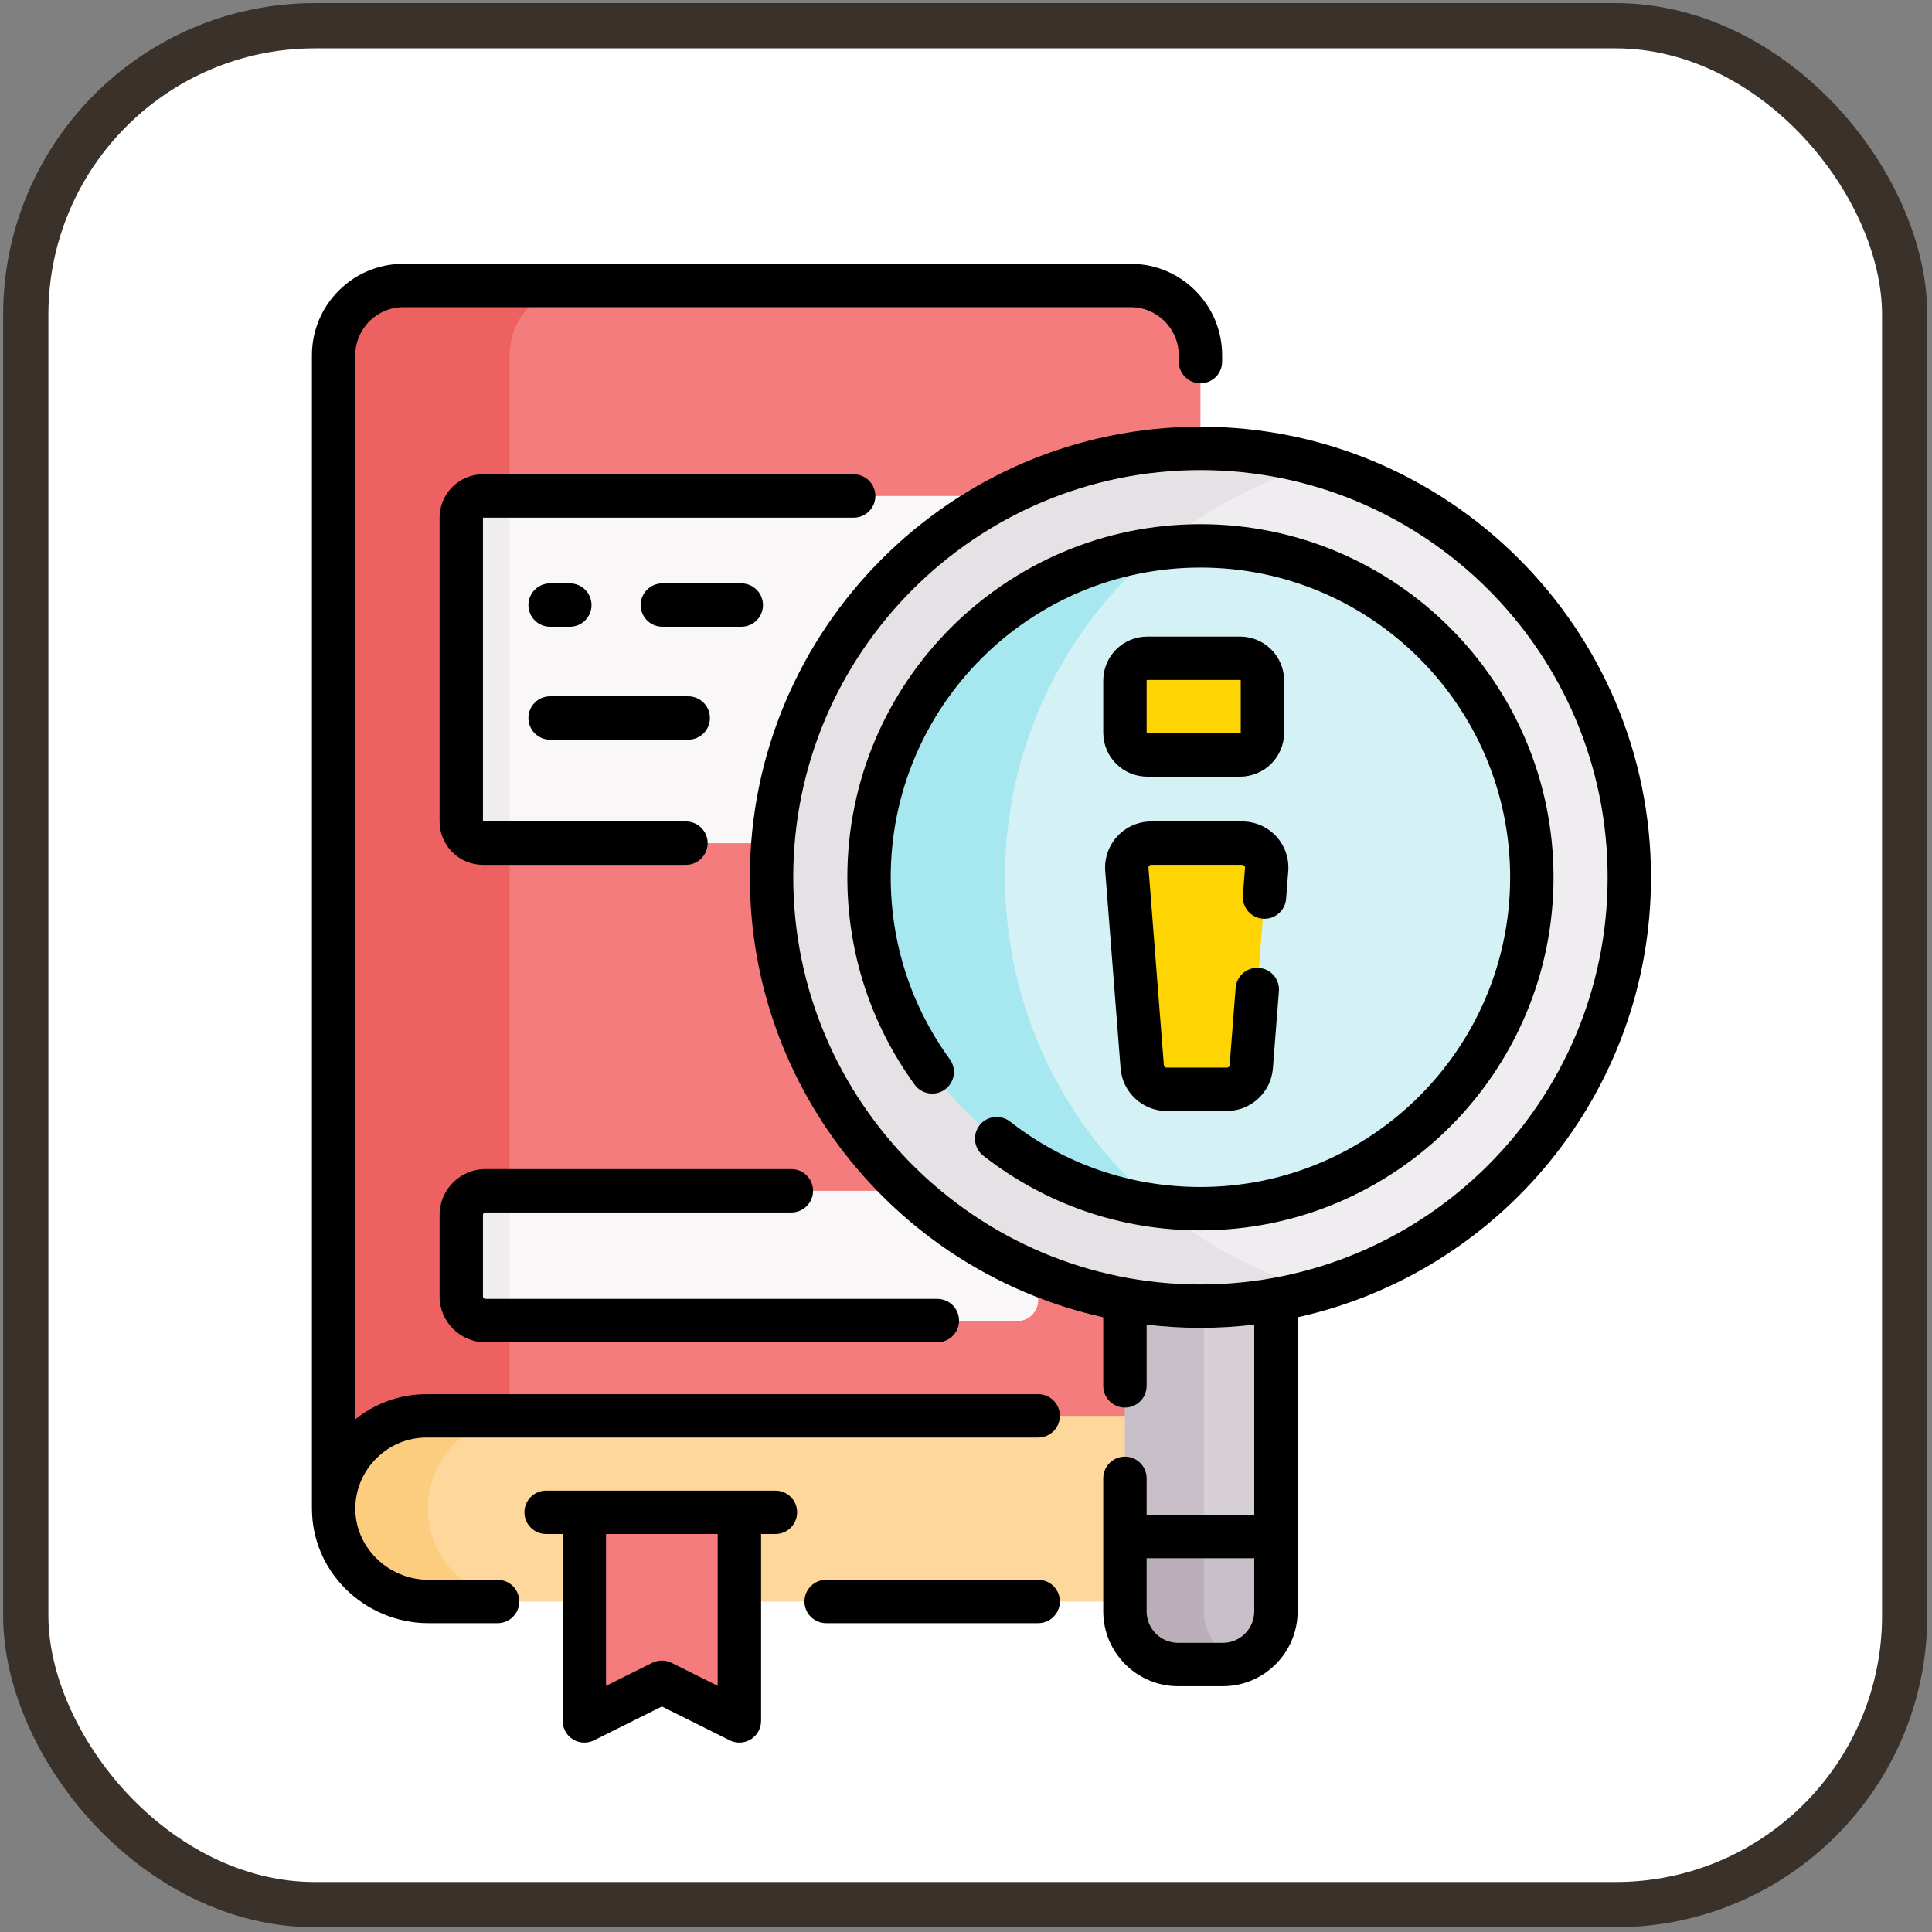 <?xml version="1.0" encoding="UTF-8" standalone="no"?>
<svg
   xmlns:dc="http://purl.org/dc/elements/1.1/"
   xmlns:cc="http://creativecommons.org/ns#"
   xmlns:rdf="http://www.w3.org/1999/02/22-rdf-syntax-ns#"
   xmlns:svg="http://www.w3.org/2000/svg"
   xmlns="http://www.w3.org/2000/svg"
   xmlns:sodipodi="http://sodipodi.sourceforge.net/DTD/sodipodi-0.dtd"
   xmlns:inkscape="http://www.inkscape.org/namespaces/inkscape"
   id="lean"
   enable-background="new 0 0 256 256"
   height="512"
   viewBox="0 0 256 256"
   width="512"
   version="1.1"
   sodipodi:docname="scrum-guide.svg"
   inkscape:version="0.92.4 (5da689c313, 2019-01-14)">
  <rect x="0" y="0" width="256" height="256" fill="#808080" stroke="none"/>
  <defs
     id="defs19" />
  <sodipodi:namedview
     pagecolor="#ffffff"
     bordercolor="#666666"
     borderopacity="1"
     objecttolerance="10"
     gridtolerance="10"
     guidetolerance="10"
     inkscape:pageopacity="0"
     inkscape:pageshadow="2"
     inkscape:window-width="1920"
     inkscape:window-height="986"
     id="namedview17"
     showgrid="false"
     inkscape:zoom="1.3037281"
     inkscape:cx="128.95314"
     inkscape:cy="261.57083"
     inkscape:window-x="-11"
     inkscape:window-y="-11"
     inkscape:window-maximized="1"
     inkscape:current-layer="g858" />
  <g
     id="g858"
     inkscape:transform-center-x="-122.79306"
     inkscape:transform-center-y="-126.94913"
     transform="matrix(0.985,0,0,0.985,0.449,3.779)">
    <rect
       ry="38.886"
       y="-0.375"
       x="3.01"
       height="252.756"
       width="252.756"
       id="rect831"
       style="fill:#ffffff;fill-rule:evenodd;stroke:#3a312a;stroke-width:6.085;stroke-miterlimit:4;stroke-dasharray:none;stroke-opacity:1;fill-opacity:1" />
    <g
       transform="matrix(0.389,0,0,0.389,32.109,31.653)"
       id="g81">
      <g
         id="g53">
        <g
           id="XMLID_1092_">
          <g
             id="g4">
            <path
               style="fill:#f47c7c"
               inkscape:connector-curvature="0"
               d="m 331.419,33.828 v 397.92 l -299.76,-1.26 v -136.58 -192.36 -69.94 c 0,-13.31 10.79,-24.11 24.11,-24.11 h 251.54 c 13.31,0 24.11,10.8 24.11,24.11 z"
               id="path2" />
          </g>
        </g>
        <path
           style="fill:#ee6161"
           inkscape:connector-curvature="0"
           d="m 92.515,430.488 v -136.58 -192.36 -69.94 c 0,-13.31 10.79,-24.11 24.11,-24.11 H 55.769 c -13.32,0 -24.11,10.8 -24.11,24.11 v 69.94 192.36 136.58 l 299.76,1.26 v -0.256 z"
           id="path7" />
        <path
           style="fill:#fdd79b"
           inkscape:connector-curvature="0"
           d="M 275.309,462.588 H 64.388 c -17.998,0 -33.069,-14.729 -32.725,-32.723 0.333,-17.438 14.573,-31.471 32.091,-31.471 h 211.555 53.774 v 64.194 z"
           id="path9" />
        <path
           style="fill:#fccd7f"
           inkscape:connector-curvature="0"
           d="m 64.251,429.865 c 0.333,-17.438 14.573,-31.471 32.091,-31.471 H 63.754 c -17.518,0 -31.758,14.033 -32.091,31.471 -0.344,17.994 14.728,32.723 32.725,32.723 h 32.588 c -17.998,0 -33.07,-14.729 -32.725,-32.723 z"
           id="path11" />
        <path
           style="fill:#f47c7c"
           inkscape:connector-curvature="0"
           d="m 168.059,501.932 -22.889,-11.415 -22.889,11.415 c -1.804,0.9 -3.924,-0.412 -3.924,-2.428 V 431.75 h 53.625 v 67.754 c 0.001,2.016 -2.12,3.327 -3.923,2.428 z"
           id="path13" />
        <path
           style="fill:#f9f7f8"
           inkscape:connector-curvature="0"
           d="M 240.44,365.443 H 84.151 c -4.611,0 -8.349,-3.738 -8.349,-8.349 V 328.91 c 0,-4.611 3.738,-8.349 8.349,-8.349 h 105.803 53.004 32.351 v 37.812 c 0,4.017 -3.27,7.266 -7.286,7.241 z"
           id="path15" />
        <path
           style="fill:#efedef"
           inkscape:connector-curvature="0"
           d="m 84.151,365.443 h 8.365 v -44.881 h -8.365 c -4.611,0 -8.349,3.738 -8.349,8.349 v 28.184 c 0,4.61 3.738,8.348 8.349,8.348 z"
           id="path17" />
        <g
           id="XMLID_1093_">
          <g
             id="g23">
            <g
               id="g21">
              <path
                 style="fill:#f9f7f8"
                 inkscape:connector-curvature="0"
                 d="m 275.309,80.288 v 120.06 h -121.81 -70.2 c -4.14,0 -7.5,-3.36 -7.5,-7.5 V 87.788 c 0,-4.15 3.36,-7.5 7.5,-7.5 h 128.2 z"
                 id="path19" />
            </g>
          </g>
        </g>
        <path
           style="fill:#efedef"
           inkscape:connector-curvature="0"
           d="m 83.299,200.348 h 9.216 v -98.8 -21.26 h -9.216 c -4.14,0 -7.5,3.35 -7.5,7.5 v 105.06 c 0,4.14 3.36,7.5 7.5,7.5 z"
           id="path26" />
        <path
           style="fill:#d7d0d6"
           inkscape:connector-curvature="0"
           d="m 357.529,451.765 v -93.597 -78.89 h -52.22 v 78.89 93.597 z"
           id="path28" />
        <path
           style="fill:#c9bfc8"
           inkscape:connector-curvature="0"
           d="m 332.61,279.278 h -27.301 v 78.89 93.597 h 27.301 v -93.597 z"
           id="path30" />
        <circle
           style="fill:#efedef"
           cx="331.417"
           cy="212.142"
           r="148.314"
           id="circle32" />
        <path
           style="fill:#e5e1e5"
           inkscape:connector-curvature="0"
           d="m 263.84,212.142 c 0,-67.918 45.653,-125.171 107.946,-142.751 -12.835,-3.623 -26.375,-5.563 -40.369,-5.563 -81.912,0 -148.314,66.402 -148.314,148.314 0,81.912 66.403,148.314 148.314,148.314 13.994,0 27.534,-1.94 40.369,-5.563 C 309.493,337.313 263.84,280.06 263.84,212.142 Z"
           id="path34" />
        <circle
           style="fill:#d4f2f6"
           cx="331.417"
           cy="212.142"
           r="114.605"
           id="circle36" />
        <path
           style="fill:#a6e7f0"
           inkscape:connector-curvature="0"
           d="m 316.914,98.447 c -56.447,7.129 -100.102,55.313 -100.102,113.695 0,58.382 43.655,106.567 100.102,113.695 -32.445,-27.206 -53.074,-68.041 -53.074,-113.695 0,-45.654 20.629,-86.489 53.074,-113.695 z"
           id="path38" />
        <g
           id="XMLID_1095_">
          <g
             id="g42">
            <path
               style="fill:#c9bfc8"
               inkscape:connector-curvature="0"
               d="m 357.529,440.128 v 25.87 c 0,10.16 -8.24,18.39 -18.39,18.39 h -15.44 c -10.16,0 -18.39,-8.23 -18.39,-18.39 v -25.87 z"
               id="path40" />
          </g>
        </g>
        <path
           style="fill:#baafb9"
           inkscape:connector-curvature="0"
           d="m 332.61,465.999 v -25.87 h -27.301 v 25.87 c 0,10.16 8.23,18.39 18.39,18.39 h 15.44 c 2.077,0 4.092,-0.351 5.954,-0.986 -7.243,-2.469 -12.483,-9.323 -12.483,-17.404 z"
           id="path45" />
        <g
           style="fill:#fed402"
           id="g51">
          <path
             inkscape:connector-curvature="0"
             d="m 340.573,285.465 h -20.867 c -4.409,0 -8.076,-3.392 -8.419,-7.788 l -5.319,-68.231 c -0.383,-4.908 3.496,-9.101 8.419,-9.101 h 31.505 c 4.922,0 8.802,4.193 8.419,9.101 l -5.319,68.231 c -0.342,4.396 -4.01,7.788 -8.419,7.788 z"
             id="path47" />
          <path
             inkscape:connector-curvature="0"
             d="m 345.157,169.845 h -32.149 c -4.252,0 -7.699,-3.447 -7.699,-7.699 v -18.033 c 0,-4.252 3.447,-7.699 7.699,-7.699 h 32.149 c 4.252,0 7.699,3.447 7.699,7.699 v 18.033 c 0.001,4.252 -3.446,7.699 -7.699,7.699 z"
             id="path49" />
        </g>
      </g>
      <g
         id="g79">
        <path
           inkscape:connector-curvature="0"
           d="m 275.309,455.088 h -73.327 c -4.142,0 -7.5,3.357 -7.5,7.5 0,4.143 3.358,7.5 7.5,7.5 h 73.327 c 4.143,0 7.5,-3.357 7.5,-7.5 0,-4.143 -3.357,-7.5 -7.5,-7.5 z"
           id="path55" />
        <path
           inkscape:connector-curvature="0"
           d="M 275.309,390.894 H 63.754 c -9.251,0 -17.814,3.254 -24.597,8.669 V 31.612 C 39.157,22.452 46.609,15 55.769,15 h 251.536 c 9.16,0 16.612,7.452 16.612,16.612 v 2.216 c 0,4.143 3.357,7.5 7.5,7.5 4.143,0 7.5,-3.357 7.5,-7.5 V 31.612 C 338.917,14.182 324.736,0 307.305,0 H 55.769 C 38.338,0 24.157,14.182 24.157,31.612 V 430.49 c 0,0.089 0.01,0.176 0.013,0.265 0.072,10.154 4.06,19.766 11.316,27.162 7.588,7.734 18.123,12.171 28.902,12.171 h 23.97 c 4.142,0 7.5,-3.357 7.5,-7.5 0,-4.143 -3.358,-7.5 -7.5,-7.5 h -23.97 c -6.777,0 -13.409,-2.798 -18.194,-7.676 -4.659,-4.748 -7.156,-10.93 -7.032,-17.404 0.254,-13.297 11.287,-24.114 24.593,-24.114 H 275.31 c 4.143,0 7.5,-3.357 7.5,-7.5 0,-4.143 -3.358,-7.5 -7.501,-7.5 z"
           id="path57" />
        <path
           inkscape:connector-curvature="0"
           d="M 184.445,424.25 H 171.983 118.358 105.14 c -4.142,0 -7.5,3.357 -7.5,7.5 0,4.143 3.358,7.5 7.5,7.5 h 5.718 v 64.639 c 0,2.598 1.344,5.011 3.554,6.378 2.209,1.365 4.968,1.492 7.293,0.334 l 23.465,-11.702 23.465,11.702 c 1.057,0.526 2.203,0.788 3.347,0.788 1.373,0 2.742,-0.377 3.947,-1.122 2.209,-1.367 3.554,-3.78 3.554,-6.378 V 439.25 h 4.962 c 4.142,0 7.5,-3.357 7.5,-7.5 0,-4.143 -3.358,-7.5 -7.5,-7.5 z m -19.963,67.518 -15.965,-7.962 c -1.054,-0.525 -2.201,-0.788 -3.347,-0.788 -1.146,0 -2.293,0.263 -3.347,0.788 l -15.965,7.962 V 439.25 h 38.625 v 52.518 z"
           id="path59" />
        <path
           inkscape:connector-curvature="0"
           d="m 84.151,328.062 h 105.803 c 4.142,0 7.5,-3.357 7.5,-7.5 0,-4.143 -3.358,-7.5 -7.5,-7.5 H 84.151 c -8.739,0 -15.849,7.11 -15.849,15.85 v 28.184 c 0,8.739 7.11,15.849 15.849,15.849 h 156.29 c 4.142,0 7.5,-3.357 7.5,-7.5 0,-4.143 -3.358,-7.5 -7.5,-7.5 H 84.151 c -0.468,0 -0.849,-0.381 -0.849,-0.849 v -28.184 c 0,-0.47 0.381,-0.85 0.849,-0.85 z"
           id="path61" />
        <path
           inkscape:connector-curvature="0"
           d="m 219,80.285 c 0,-4.143 -3.358,-7.5 -7.5,-7.5 H 83.3 c -8.27,0 -14.998,6.729 -14.998,14.998 v 105.063 c 0,8.27 6.728,14.998 14.998,14.998 h 70.203 c 4.142,0 7.5,-3.357 7.5,-7.5 0,-4.143 -3.358,-7.5 -7.5,-7.5 L 83.302,192.846 83.3,87.785 h 128.2 c 4.142,0 7.5,-3.357 7.5,-7.5 z"
           id="path63" />
        <path
           inkscape:connector-curvature="0"
           d="m 487.232,212.143 c 0,-85.916 -69.898,-155.814 -155.814,-155.814 -85.917,0 -155.814,69.898 -155.814,155.814 0,74.38 52.391,136.743 122.206,152.153 v 23.737 c 0,4.143 3.357,7.5 7.5,7.5 4.143,0 7.5,-3.357 7.5,-7.5 v -21.191 c 6.104,0.73 12.312,1.115 18.608,1.115 6.296,0 12.505,-0.386 18.608,-1.115 v 65.787 h -37.217 v -12.635 c 0,-4.143 -3.357,-7.5 -7.5,-7.5 -4.143,0 -7.5,3.357 -7.5,7.5 v 46.007 c 0,14.275 11.613,25.889 25.888,25.889 h 15.44 c 14.275,0 25.889,-11.613 25.889,-25.889 V 364.296 C 434.84,348.886 487.232,286.522 487.232,212.143 Z M 339.137,476.89 h -15.44 c -6.004,0 -10.888,-4.885 -10.888,-10.889 v -18.372 h 37.217 v 18.372 c 0,6.004 -4.885,10.889 -10.889,10.889 z m -7.72,-123.933 c -77.646,0 -140.814,-63.169 -140.814,-140.814 0,-77.645 63.169,-140.815 140.814,-140.815 77.645,0 140.814,63.169 140.814,140.814 0,77.645 -63.168,140.815 -140.814,140.815 z"
           id="path65" />
        <path
           inkscape:connector-curvature="0"
           d="m 331.417,90.037 c -67.329,0 -122.105,54.776 -122.105,122.105 0,25.969 8.052,50.771 23.287,71.726 2.436,3.35 7.127,4.092 10.477,1.656 3.351,-2.436 4.092,-7.126 1.656,-10.477 -13.358,-18.374 -20.419,-40.127 -20.419,-62.905 0,-59.059 48.047,-107.105 107.105,-107.105 59.058,0 107.105,48.047 107.105,107.105 0,59.058 -48.047,107.105 -107.105,107.105 -24.116,0 -46.889,-7.827 -65.854,-22.636 -3.266,-2.549 -7.979,-1.97 -10.528,1.296 -2.549,3.265 -1.969,7.978 1.295,10.526 21.628,16.888 47.593,25.813 75.086,25.813 67.329,0 122.105,-54.776 122.105,-122.105 0,-67.329 -54.775,-122.104 -122.105,-122.104 z"
           id="path67" />
        <path
           inkscape:connector-curvature="0"
           d="m 106.521,125.505 h 6.823 c 4.142,0 7.5,-3.357 7.5,-7.5 0,-4.143 -3.358,-7.5 -7.5,-7.5 h -6.823 c -4.142,0 -7.5,3.357 -7.5,7.5 0,4.143 3.358,7.5 7.5,7.5 z"
           id="path69" />
        <path
           inkscape:connector-curvature="0"
           d="m 180.137,118.005 c 0,-4.143 -3.358,-7.5 -7.5,-7.5 h -27.293 c -4.142,0 -7.5,3.357 -7.5,7.5 0,4.143 3.358,7.5 7.5,7.5 h 27.293 c 4.142,0 7.5,-3.358 7.5,-7.5 z"
           id="path71" />
        <path
           inkscape:connector-curvature="0"
           d="m 106.521,164.563 h 47.763 c 4.142,0 7.5,-3.357 7.5,-7.5 0,-4.143 -3.358,-7.5 -7.5,-7.5 h -47.763 c -4.142,0 -7.5,3.357 -7.5,7.5 0,4.143 3.358,7.5 7.5,7.5 z"
           id="path73" />
        <path
           inkscape:connector-curvature="0"
           d="m 352.984,226.473 c 4.137,0.326 7.738,-2.766 8.061,-6.895 l 0.744,-9.549 c 0.345,-4.417 -1.184,-8.815 -4.191,-12.067 -3.009,-3.252 -7.274,-5.117 -11.705,-5.117 h -31.505 c -4.431,0 -8.696,1.865 -11.705,5.117 -3.008,3.252 -4.536,7.65 -4.191,12.067 l 5.318,68.232 c 0.645,8.244 7.628,14.703 15.897,14.703 h 20.867 c 8.272,0 15.254,-6.46 15.896,-14.705 l 2.084,-26.719 c 0.322,-4.129 -2.765,-7.738 -6.895,-8.061 -4.141,-0.327 -7.738,2.765 -8.061,6.895 l -2.084,26.721 c -0.038,0.487 -0.451,0.869 -0.94,0.869 h -20.867 c -0.49,0 -0.904,-0.384 -0.942,-0.871 l -5.318,-68.23 c -0.021,-0.273 0.062,-0.515 0.248,-0.716 0.186,-0.201 0.419,-0.303 0.693,-0.303 h 31.505 c 0.274,0 0.508,0.102 0.693,0.303 0.187,0.201 0.27,0.442 0.248,0.716 l -0.744,9.549 c -0.322,4.13 2.765,7.738 6.894,8.061 z"
           id="path75" />
        <path
           inkscape:connector-curvature="0"
           d="m 345.158,128.913 h -32.149 c -8.381,0 -15.199,6.818 -15.199,15.199 v 18.033 c 0,8.381 6.818,15.199 15.199,15.199 h 32.149 c 8.381,0 15.199,-6.818 15.199,-15.199 v -18.033 c 0,-8.381 -6.818,-15.199 -15.199,-15.199 z m 0.199,33.233 c 0,0.109 -0.09,0.199 -0.199,0.199 h -32.149 c -0.109,0 -0.199,-0.09 -0.199,-0.199 v -18.033 c 0,-0.109 0.09,-0.199 0.199,-0.199 h 32.149 c 0.109,0 0.199,0.09 0.199,0.199 z"
           id="path77" />
      </g>
    </g>
  </g>
</svg>
